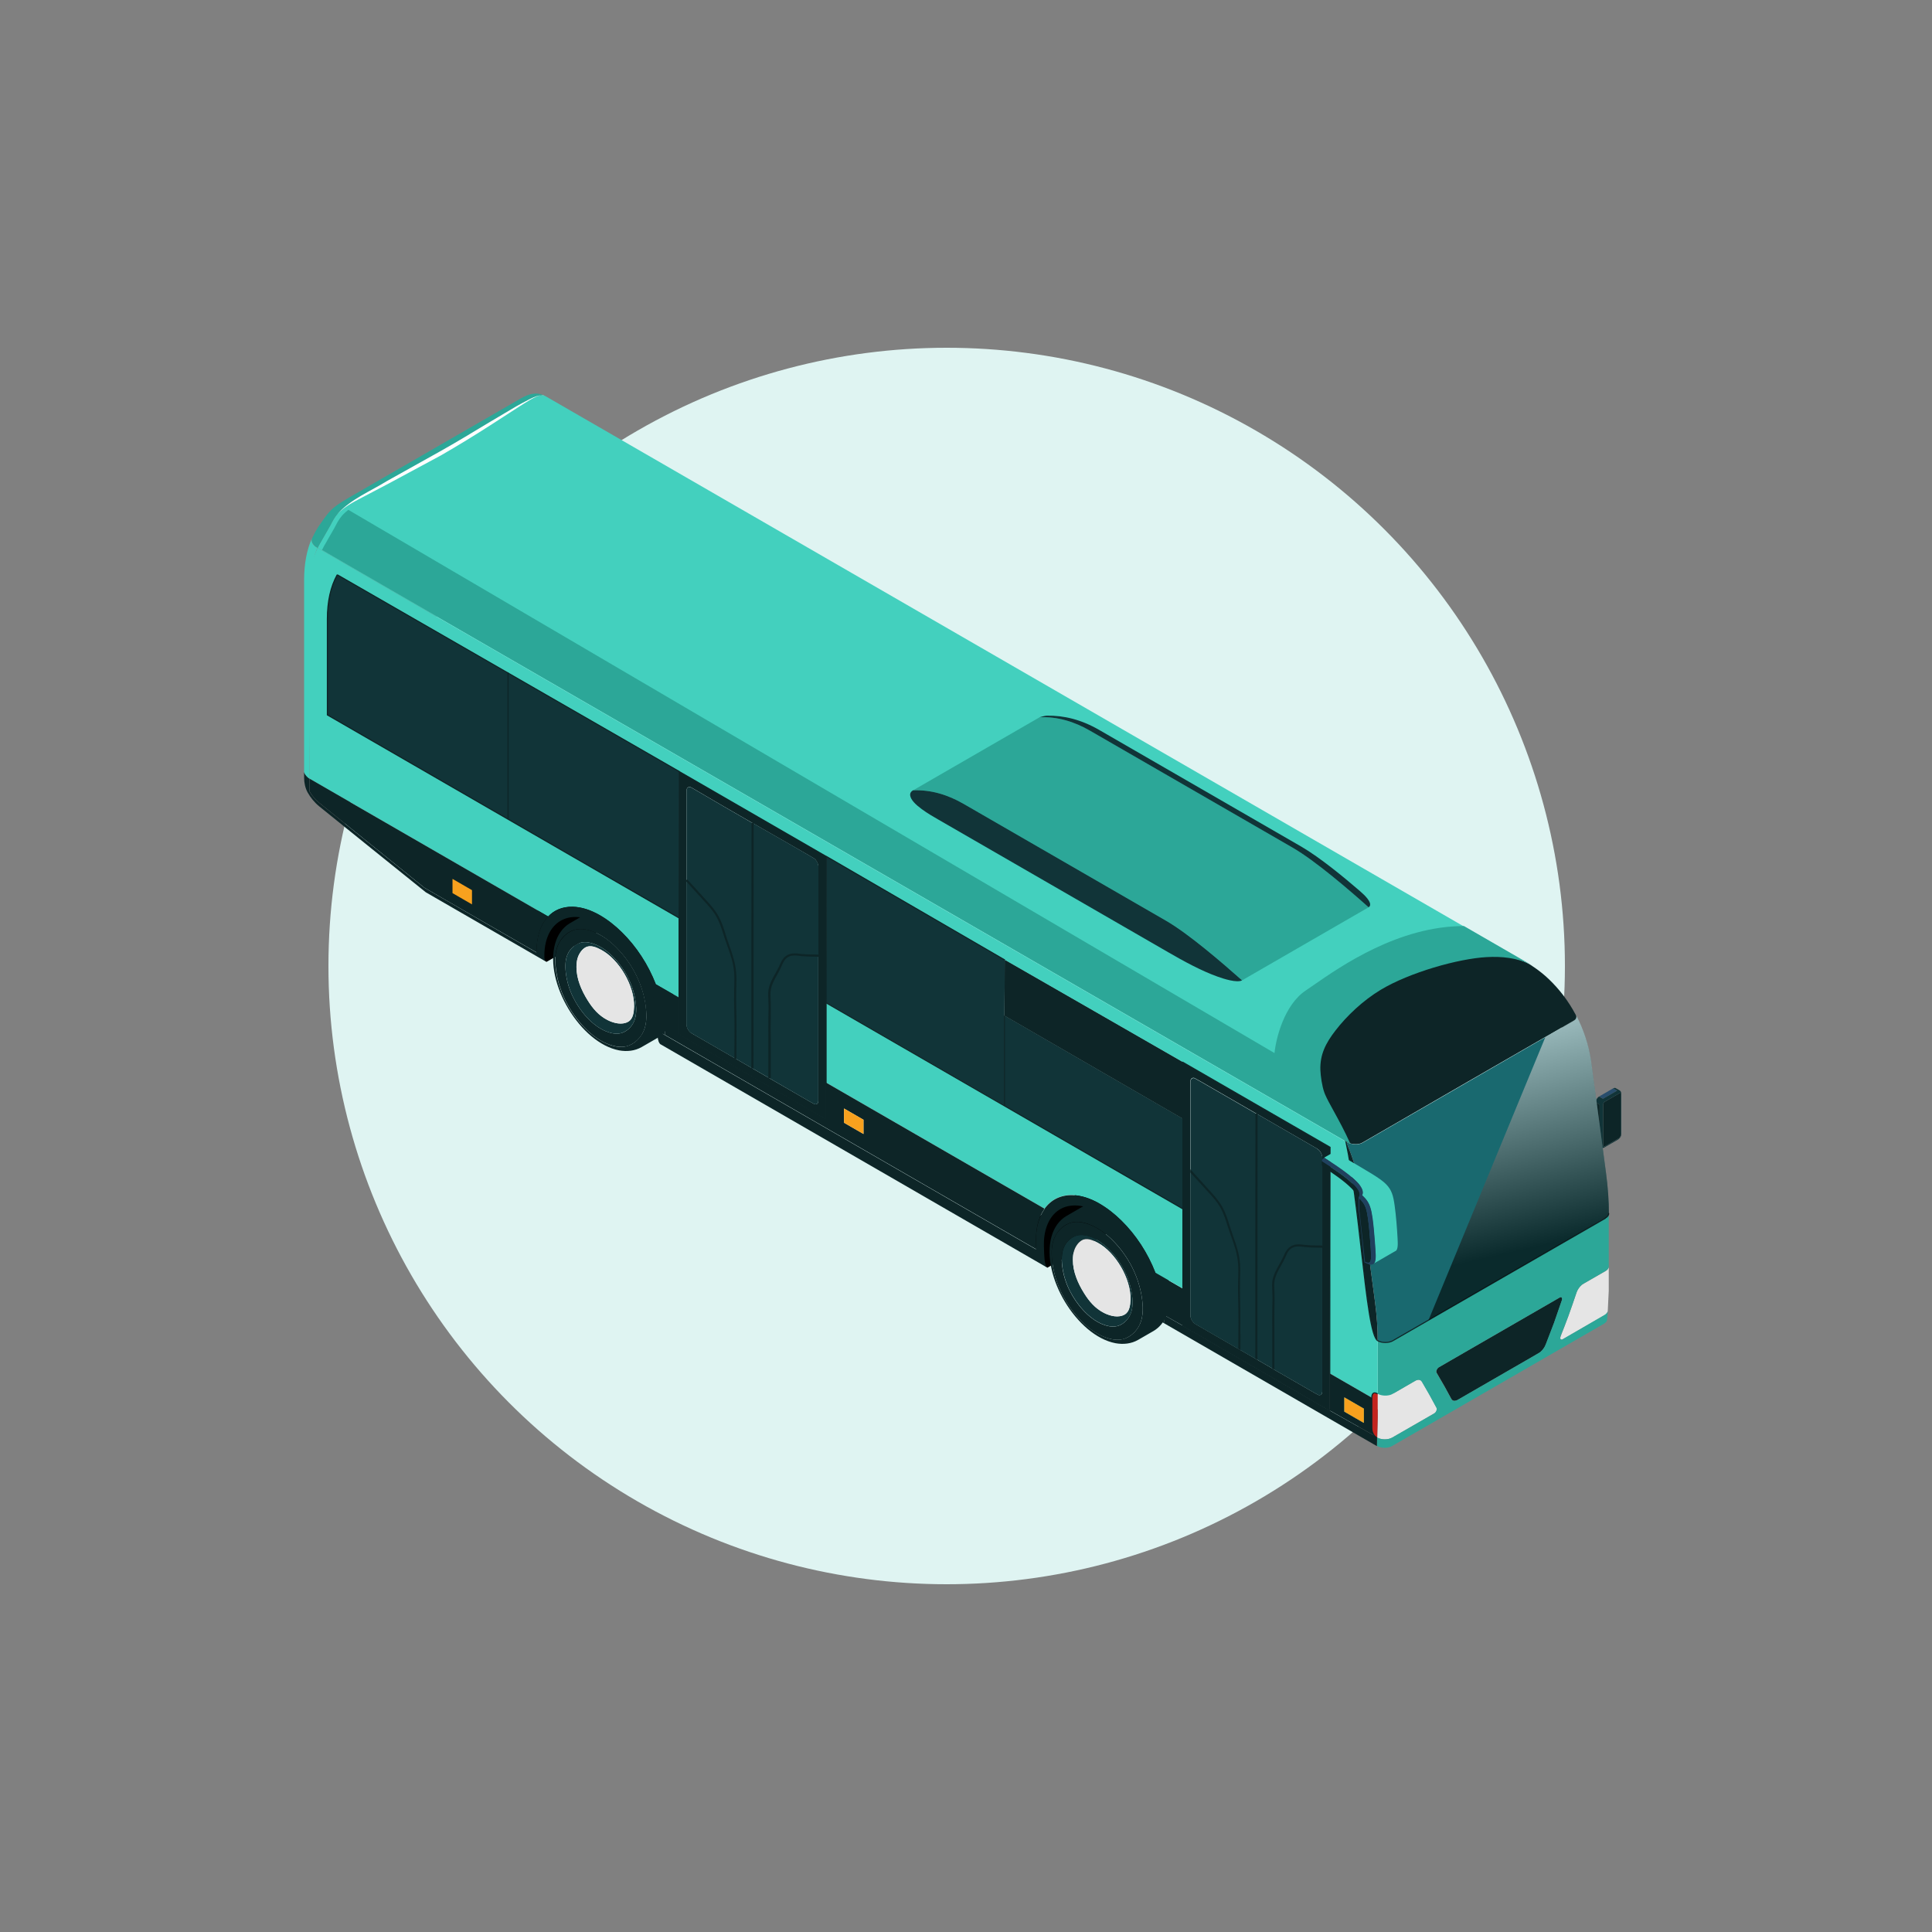 <svg width="214" height="214" viewBox="0 0 214 214" fill="none" xmlns="http://www.w3.org/2000/svg">
<rect x="0" y="0" width="214" height="214" fill="#808080" stroke="none"/>
<circle cx="104.86" cy="107" r="68.48" fill="#DFF4F2"/>
<path d="M128.866 132.998L116.016 140.419L114.976 139.666L114.203 135.326L116.016 134.138L128.866 126.707V132.998Z" fill="black"/>
<path d="M73.384 99.125L60.534 106.545L59.494 105.793L58.721 101.453L60.534 100.264L73.384 92.834V99.125Z" fill="black"/>
<path d="M129.619 143.49C129.619 145.066 129.103 146.661 127.746 147.443C127.181 147.77 126.627 148.087 126.062 148.414C125.299 148.85 124.427 148.939 123.555 148.781C119.285 147.968 115.263 141.301 116.472 136.971C116.739 136.01 117.284 135.178 118.136 134.683C118.701 134.356 119.256 134.039 119.82 133.712C121.227 132.899 122.931 133.305 124.328 134.157C127.3 135.971 129.619 140.072 129.619 143.5V143.49ZM126.121 146.948C126.627 146.076 126.637 145.016 126.518 144.015C126.22 141.499 125.002 139.161 123.278 137.417C122.574 136.714 121.792 136.099 120.861 135.703C120.167 135.406 119.374 135.227 118.671 135.416C117.958 135.594 117.324 136.139 116.947 136.793C116.442 137.665 116.432 138.715 116.551 139.725C116.848 142.242 118.067 144.58 119.791 146.324C120.494 147.027 121.277 147.641 122.208 148.038C122.901 148.335 123.684 148.513 124.397 148.325C125.111 148.147 125.745 147.602 126.121 146.948Z" fill="#0D2527"/>
<path d="M126.518 144.025C126.637 145.026 126.617 146.086 126.121 146.958C125.745 147.602 125.111 148.147 124.397 148.335C123.684 148.513 122.901 148.335 122.208 148.048C121.267 147.651 120.484 147.037 119.791 146.334C118.067 144.58 116.848 142.242 116.551 139.735C116.432 138.735 116.452 137.675 116.947 136.803C117.324 136.159 117.958 135.614 118.671 135.426C119.384 135.237 120.167 135.426 120.86 135.713C121.802 136.109 122.584 136.723 123.278 137.427C125.002 139.171 126.22 141.509 126.518 144.025ZM125.091 145.818C125.477 145.145 125.497 144.322 125.398 143.55C125.279 142.569 125.002 141.647 124.566 140.785C123.833 139.309 122.515 137.734 120.999 137.09C120.454 136.862 119.85 136.723 119.295 136.862C118.74 137.001 118.245 137.427 117.958 137.932C117.571 138.606 117.561 139.428 117.651 140.201C117.769 141.182 118.047 142.103 118.483 142.965C119.216 144.441 120.534 146.017 122.049 146.661C122.594 146.888 123.199 147.027 123.753 146.888C124.308 146.75 124.804 146.324 125.091 145.818Z" fill="#0D2527"/>
<path d="M125.408 143.54C125.497 144.322 125.487 145.135 125.101 145.809C124.814 146.314 124.318 146.73 123.763 146.879C123.209 147.017 122.604 146.879 122.059 146.651C120.543 146.007 119.236 144.431 118.493 142.955C118.067 142.093 117.779 141.172 117.66 140.191C117.571 139.418 117.581 138.596 117.967 137.922C118.255 137.417 118.75 137.001 119.305 136.852C119.86 136.714 120.464 136.852 121.009 137.08C122.525 137.724 123.833 139.299 124.576 140.776C125.002 141.638 125.289 142.559 125.408 143.54ZM125.22 143.946C125.289 141.667 123.575 138.715 121.574 137.645C121.019 137.348 120.365 137.07 119.82 137.387C119.642 137.486 119.493 137.625 119.364 137.793C119.037 138.229 118.839 138.725 118.839 139.557C118.839 140.855 119.384 142.133 120.088 143.252C120.642 144.144 121.306 144.927 122.277 145.422C123 145.789 123.902 145.987 124.566 145.61C124.843 145.452 125.002 145.194 125.091 144.897C125.18 144.6 125.21 144.263 125.22 143.946Z" fill="#113438"/>
<path d="M121.574 137.645C123.575 138.715 125.289 141.667 125.22 143.946C125.21 144.263 125.18 144.6 125.091 144.897C125.002 145.194 124.843 145.452 124.566 145.61C123.902 145.997 123 145.789 122.277 145.422C121.306 144.927 120.643 144.144 120.088 143.252C119.384 142.133 118.839 140.855 118.839 139.557C118.839 138.725 119.028 138.229 119.364 137.793C119.493 137.625 119.652 137.486 119.82 137.387C120.365 137.07 121.019 137.348 121.574 137.645Z" fill="#E5E5E5"/>
<path d="M74.632 111.053C74.632 112.629 74.117 114.224 72.76 115.006C72.195 115.333 71.64 115.65 71.076 115.977C70.313 116.413 69.441 116.502 68.569 116.344C64.299 115.532 60.277 108.864 61.485 104.534C61.753 103.573 62.298 102.741 63.15 102.246C63.715 101.919 64.269 101.602 64.834 101.275C66.241 100.462 67.945 100.869 69.342 101.721C72.314 103.524 74.632 107.635 74.632 111.063V111.053ZM71.135 114.511C71.64 113.639 71.65 112.579 71.531 111.578C71.234 109.062 70.016 106.724 68.292 104.98C67.588 104.277 66.806 103.662 65.874 103.266C65.181 102.969 64.398 102.791 63.685 102.979C62.971 103.157 62.337 103.702 61.961 104.356C61.456 105.228 61.446 106.278 61.555 107.289C61.852 109.805 63.071 112.143 64.794 113.887C65.498 114.59 66.281 115.205 67.212 115.601C67.905 115.898 68.688 116.076 69.401 115.888C70.115 115.71 70.749 115.165 71.125 114.511H71.135Z" fill="#0D2527"/>
<path d="M71.541 111.578C71.66 112.579 71.641 113.639 71.145 114.511C70.769 115.155 70.135 115.7 69.421 115.888C68.708 116.066 67.925 115.888 67.232 115.601C66.29 115.205 65.508 114.59 64.814 113.887C63.09 112.133 61.872 109.795 61.575 107.289C61.456 106.288 61.475 105.228 61.981 104.356C62.357 103.712 62.991 103.167 63.705 102.979C64.418 102.791 65.201 102.979 65.894 103.266C66.835 103.662 67.618 104.277 68.312 104.98C70.035 106.724 71.254 109.062 71.551 111.578H71.541ZM70.115 113.372C70.501 112.698 70.521 111.876 70.422 111.103C70.303 110.122 70.026 109.201 69.59 108.339C68.856 106.863 67.539 105.287 66.023 104.643C65.478 104.415 64.874 104.277 64.319 104.415C63.764 104.554 63.269 104.98 62.981 105.485C62.595 106.159 62.585 106.981 62.674 107.754C62.793 108.735 63.071 109.656 63.507 110.518C64.24 111.995 65.557 113.57 67.073 114.214C67.618 114.442 68.222 114.58 68.777 114.442C69.332 114.303 69.827 113.877 70.115 113.372Z" fill="#0D2527"/>
<path d="M70.422 111.103C70.511 111.886 70.501 112.698 70.115 113.372C69.827 113.877 69.332 114.293 68.777 114.442C68.222 114.58 67.618 114.442 67.073 114.214C65.557 113.57 64.249 111.995 63.506 110.518C63.08 109.656 62.793 108.735 62.674 107.754C62.585 106.981 62.595 106.159 62.981 105.485C63.269 104.98 63.764 104.564 64.319 104.415C64.874 104.277 65.478 104.415 66.023 104.643C67.539 105.287 68.847 106.863 69.59 108.339C70.016 109.201 70.303 110.122 70.422 111.103ZM70.234 111.509C70.303 109.23 68.589 106.278 66.588 105.208C66.033 104.911 65.379 104.633 64.834 104.95C64.656 105.049 64.507 105.188 64.378 105.357C64.051 105.793 63.853 106.288 63.853 107.12C63.853 108.418 64.398 109.696 65.102 110.816C65.656 111.707 66.32 112.49 67.291 112.985C68.014 113.352 68.916 113.55 69.58 113.174C69.857 113.015 70.016 112.757 70.105 112.46C70.194 112.163 70.224 111.826 70.234 111.509Z" fill="#113438"/>
<path d="M66.588 105.208C68.589 106.278 70.303 109.23 70.234 111.509C70.224 111.826 70.194 112.163 70.105 112.46C70.016 112.757 69.857 113.015 69.58 113.174C68.916 113.56 68.014 113.352 67.291 112.985C66.32 112.49 65.656 111.707 65.102 110.816C64.398 109.696 63.853 108.418 63.853 107.12C63.853 106.288 64.041 105.793 64.378 105.357C64.507 105.188 64.666 105.049 64.834 104.95C65.379 104.633 66.033 104.911 66.588 105.208Z" fill="#E5E5E5"/>
<path d="M179.512 125.746C179.512 125.934 179.324 126.073 179.324 126.073L177.759 126.975C177.65 127.034 177.57 126.975 177.57 126.866V122.358C177.57 122.239 177.65 122.09 177.759 122.031L179.324 121.129L179.512 121.02V125.746Z" fill="#0D2527"/>
<path d="M179.126 120.802L177.57 121.704L177.125 121.456L178.69 120.545L179.126 120.802Z" fill="#284D6C"/>
<path d="M179.265 126.202C178.74 126.499 178.224 126.806 177.699 127.103C177.57 127.173 177.422 127.193 177.293 127.113C177.144 127.034 177.006 126.945 176.857 126.866C176.857 126.866 176.748 126.826 176.748 126.618L177.184 126.866V122.358L176.748 122.11C176.748 121.872 176.917 121.575 177.125 121.456L177.561 121.704L179.126 120.802L178.69 120.555C178.799 120.495 178.888 120.485 178.958 120.525C179.106 120.614 179.245 120.693 179.393 120.773C179.502 120.842 179.582 120.961 179.582 121.129V125.637C179.582 125.845 179.453 126.083 179.255 126.202H179.265ZM177.57 126.866C177.57 126.975 177.65 127.044 177.759 126.975L179.324 126.073C179.324 126.073 179.522 125.934 179.512 125.746V121.02L179.324 121.129L177.759 122.031C177.65 122.09 177.57 122.239 177.57 122.358V126.866Z" fill="#113438"/>
<path d="M177.184 122.358V126.866L176.748 126.618V122.11L177.184 122.358Z" fill="#0D2527"/>
<path d="M178.086 145.204C178.076 145.373 177.957 145.531 177.739 145.66C172.805 148.523 173.072 148.365 173.043 148.375C172.954 148.404 172.864 148.384 172.835 148.295C172.775 148.077 172.954 147.899 173.707 145.818C174.033 144.947 174.321 144.055 174.628 143.173C174.737 142.846 174.955 142.529 175.212 142.321C175.341 142.222 175.054 142.39 177.848 140.785C178.086 140.647 178.195 140.478 178.195 140.3V142.965C178.155 143.827 178.125 144.53 178.086 145.204Z" fill="#E5E5E5"/>
<path d="M169.238 106.704C169.446 106.813 169.644 106.942 169.833 107.08L170.041 107.219C170.566 107.586 171.071 107.992 171.537 108.438C172.716 109.557 173.736 110.895 174.529 112.391C174.668 112.629 174.608 112.886 174.301 113.055C166.484 117.553 158.697 122.06 150.9 126.568C150.404 126.856 149.582 126.747 149.067 126.449C148.007 124.052 146.748 122.1 146.273 120.99C146.233 120.901 146.204 120.812 146.184 120.763C145.926 120.049 145.778 118.959 145.748 118.286C145.678 116.592 146.332 115.314 147.402 113.926C148.68 112.262 150.474 110.578 152.425 109.399C155.616 107.477 161.025 105.941 164.176 105.773C165.89 105.684 167.722 105.882 169.218 106.694L169.238 106.704Z" fill="#0D2527"/>
<path d="M178.195 134.415C178.195 134.524 178.145 134.623 178.086 134.702C178.026 134.782 177.937 134.851 177.848 134.9L159.143 145.7L158.231 146.225L154.288 148.503C153.822 148.771 153.079 148.771 152.604 148.503C152.604 147.146 152.505 145.719 152.307 144.233C152.158 143.134 150.9 133.702 150.642 131.72C150.404 129.858 149.79 128.064 149.087 126.469C149.602 126.766 150.424 126.875 150.92 126.588C157.666 122.695 164.404 118.791 171.16 114.897C171.467 114.719 171.765 114.551 172.072 114.372C172.825 113.936 173.568 113.51 174.321 113.074C174.598 112.916 174.668 112.688 174.578 112.47C175.381 114.006 175.956 115.7 176.223 117.493C176.798 121.654 177.343 125.835 177.897 130.006C178.096 131.522 178.205 133.008 178.205 134.435L178.195 134.415Z" fill="#19696F"/>
<path d="M172.983 143.728C173.043 143.797 173.033 143.946 173.003 144.045C171.844 147.374 172.498 145.64 171.23 148.91C171.101 149.246 170.873 149.554 170.625 149.752C170.497 149.861 171.24 149.415 161.491 155.042C161.451 155.062 161.352 155.112 161.322 155.122C161.263 155.141 161.144 155.161 161.094 155.161C161.035 155.161 160.946 155.131 160.906 155.102C160.857 155.072 160.797 155.013 160.767 154.953C159.806 153.19 160.361 154.17 159.133 152.05C159.044 151.902 159.162 151.624 159.311 151.495C159.371 151.446 158.4 152.011 172.765 143.718C172.845 143.669 172.934 143.659 173.003 143.718L172.983 143.728Z" fill="#0D2527"/>
<path d="M171.626 140.835C171.675 140.894 171.666 141.013 171.646 141.112C171.576 141.36 168.565 143.857 167.366 144.788C165.899 145.927 165.335 146.106 163.898 146.562C163.462 146.7 161.223 147.443 160.975 147.532C160.817 147.592 160.599 147.681 160.51 147.602C160.45 147.552 160.45 147.423 160.47 147.324C160.549 146.968 160.787 146.978 163.046 145.115C166.217 142.499 166.633 142.529 168.287 141.935C168.872 141.717 171.497 140.657 171.636 140.825L171.626 140.835Z" fill="#2CA798"/>
<path d="M160.609 147.691C160.55 147.691 160.5 147.681 160.47 147.641C160.391 147.572 160.391 147.423 160.411 147.305C160.46 147.067 160.579 146.978 161.154 146.532C161.53 146.244 162.105 145.799 163.007 145.065C165.85 142.717 166.494 142.499 167.782 142.044C167.931 141.994 168.089 141.935 168.267 141.875C168.386 141.836 168.585 141.756 168.822 141.667C170.903 140.865 171.577 140.657 171.686 140.785C171.765 140.885 171.735 141.053 171.715 141.122C171.636 141.41 168.426 144.045 167.415 144.838C165.939 145.987 165.355 146.175 163.928 146.621C163.512 146.75 161.253 147.503 161.015 147.592H160.995C160.877 147.651 160.738 147.701 160.629 147.701L160.609 147.691ZM171.557 140.875C171.24 140.875 169.585 141.509 168.862 141.786C168.614 141.875 168.426 141.955 168.307 141.994C168.129 142.054 167.97 142.113 167.822 142.163C166.553 142.608 165.91 142.826 163.086 145.155C162.184 145.898 161.61 146.334 161.233 146.631C160.678 147.057 160.579 147.136 160.53 147.334C160.51 147.433 160.52 147.523 160.55 147.552C160.609 147.602 160.817 147.523 160.936 147.483H160.956C161.204 147.384 163.433 146.641 163.879 146.502C165.335 146.046 165.88 145.868 167.326 144.739C168.644 143.708 171.497 141.33 171.586 141.093C171.606 141.003 171.606 140.914 171.586 140.875C171.586 140.875 171.567 140.875 171.557 140.875Z" fill="#4E312B"/>
<path d="M169.238 106.704C167.742 105.882 165.909 105.684 164.195 105.783C161.045 105.951 155.635 107.487 152.445 109.409C150.493 110.588 148.7 112.272 147.422 113.936C146.352 115.324 145.708 116.592 145.768 118.296C145.797 118.96 145.946 120.059 146.204 120.773C146.223 120.822 146.253 120.911 146.293 121C146.758 122.1 148.027 124.062 149.087 126.459C50.845 69.749 37.093 61.814 35.181 60.684C35.26 60.516 35.359 60.347 35.449 60.179C35.617 59.882 36.469 58.415 36.578 58.207C36.836 57.712 37.034 57.316 37.391 56.9C37.955 56.246 38.867 55.681 39.61 55.245C40.006 55.017 47.674 50.846 48.764 50.232C53.381 47.626 57.839 44.565 59.296 43.95C59.553 43.842 59.92 43.733 60.197 43.772C60.257 43.792 60.306 43.822 60.366 43.861H60.386C96.666 64.816 132.957 85.76 169.238 106.714V106.704Z" fill="#43D0BE"/>
<path d="M159.133 155.964C159.192 156.073 159.133 156.37 158.915 156.528C158.875 156.558 159.133 156.409 154.219 159.233C153.763 159.501 153.02 159.501 152.554 159.233C152.574 158.302 152.614 157.014 152.614 157.004C152.614 157.004 152.614 155.845 152.614 154.369C152.98 154.577 153.515 154.616 153.941 154.507C154.209 154.438 154.02 154.527 156.755 152.942C157.032 152.783 157.349 152.773 157.508 153.041C158.608 154.943 158.043 153.933 159.133 155.944V155.964Z" fill="#E5E5E5"/>
<path d="M152.604 148.503C153.069 148.771 153.822 148.771 154.288 148.503L177.848 134.901C177.937 134.851 178.026 134.782 178.086 134.702C178.145 134.623 178.195 134.524 178.195 134.415V140.29C178.195 140.468 178.076 140.647 177.848 140.776C175.064 142.381 175.341 142.212 175.213 142.311C174.955 142.529 174.737 142.846 174.628 143.163C174.321 144.045 174.034 144.937 173.707 145.809C172.944 147.879 172.765 148.058 172.835 148.285C172.864 148.375 172.954 148.404 173.043 148.365C173.082 148.355 172.805 148.503 177.739 145.65C177.957 145.521 178.066 145.363 178.086 145.194C178.066 145.511 178.046 145.828 178.016 146.155C178.016 146.155 178.016 146.155 178.016 146.165C178.006 146.334 177.888 146.492 177.67 146.621L154.209 160.164C153.763 160.432 153 160.442 152.525 160.164V160.145C152.525 160.055 152.534 159.689 152.544 159.233C153.01 159.491 153.753 159.491 154.209 159.233C159.123 156.4 158.875 156.558 158.905 156.528C159.123 156.36 159.182 156.073 159.123 155.964C158.033 153.952 158.588 154.963 157.498 153.061C157.34 152.783 157.023 152.793 156.745 152.962C154.001 154.547 154.199 154.458 153.931 154.527C153.505 154.636 152.97 154.596 152.604 154.388V148.513V148.503ZM173.003 144.045C173.033 143.946 173.053 143.797 172.983 143.728C172.924 143.659 172.835 143.669 172.746 143.728C158.38 152.021 159.351 151.456 159.291 151.505C159.143 151.634 159.024 151.912 159.113 152.06C160.341 154.18 159.787 153.199 160.748 154.963C160.777 155.022 160.837 155.082 160.886 155.112C160.936 155.141 161.015 155.171 161.075 155.171C161.124 155.171 161.243 155.151 161.302 155.131C161.342 155.122 161.441 155.072 161.471 155.052C171.23 149.425 170.477 149.861 170.606 149.762C170.853 149.563 171.081 149.256 171.21 148.919C172.468 145.64 171.824 147.384 172.983 144.055L173.003 144.045Z" fill="#2CA798"/>
<path d="M152.604 154.378C152.604 155.845 152.604 157.004 152.604 157.014C152.604 157.024 152.574 158.322 152.544 159.243C152.544 159.243 152.534 159.243 152.524 159.243H152.505C152.128 159.035 151.94 158.649 151.94 158.104V154.894C151.94 154.894 151.94 154.844 151.94 154.824C151.96 154.289 152.178 154.151 152.594 154.388L152.604 154.378Z" fill="#C2241E"/>
<path d="M152.604 148.503V154.378C152.188 154.141 151.97 154.279 151.95 154.814L147.313 152.139C147.313 144.194 147.333 127.45 147.343 127.084C141.914 123.953 136.485 120.812 131.055 117.681C124.467 113.877 117.888 110.132 111.3 106.337L91.525 94.865C86.095 91.734 80.666 88.593 75.237 85.463L37.351 63.666C36.539 65.142 36.261 66.886 36.261 68.561V79.191C49.24 86.681 62.219 94.181 75.197 101.671H75.217C75.217 104.95 75.217 108.121 75.217 110.508H75.197L72.651 109.042C71.809 106.863 70.501 104.851 68.876 103.256C67.43 101.839 65.448 100.492 63.437 100.443C62.278 100.413 61.367 100.829 60.713 101.522L34.27 86.245C34.27 81.46 34.27 66.014 34.27 64.895C34.27 63.369 34.547 61.972 35.181 60.684C37.093 61.814 50.835 69.74 149.077 126.459C150.702 134.098 151.326 147.83 152.594 148.493L152.604 148.503Z" fill="#43D0BE"/>
<path d="M152.534 159.243H152.515C152.406 159.184 152.307 159.104 152.227 159.015C150.86 158.252 147.303 156.251 147.303 156.251C141.874 153.11 136.445 149.98 131.025 146.849L128.965 145.68C128.975 146.007 128.985 146.304 128.994 146.601C133.274 149.068 149.651 158.52 152.485 160.164H152.515C152.515 160.085 152.525 159.709 152.534 159.253C152.534 159.253 152.525 159.253 152.515 159.253L152.534 159.243Z" fill="#0D2527"/>
<path d="M131.025 146.839L128.965 145.68C128.935 144.768 128.856 143.669 128.35 142.054C128.241 141.697 128.113 141.34 127.984 140.984L131.006 142.727H131.025C131.025 145.145 131.025 146.75 131.025 146.839Z" fill="#0D2527"/>
<path d="M152.307 144.233C152.505 145.719 152.604 147.146 152.604 148.493C151.346 147.83 150.721 134.098 149.087 126.459C149.79 128.054 150.404 129.848 150.642 131.71C150.9 133.692 152.158 143.124 152.307 144.223V144.233Z" fill="#0D2527"/>
<path d="M151.068 156.033V157.608L148.908 156.36V154.785L151.068 156.033Z" fill="#17A24A"/>
<path d="M131.045 123.923C131.045 120.327 131.045 117.741 131.045 117.681C136.475 120.812 141.904 123.953 147.333 127.084C147.333 127.45 147.313 144.194 147.303 152.139C147.303 154.557 147.303 156.152 147.303 156.241C141.874 153.11 136.445 149.97 131.016 146.839C131.016 146.789 131.016 145.175 131.016 142.727C131.016 140.35 131.016 137.179 131.016 133.9C131.016 130.432 131.016 126.846 131.016 123.923H131.045ZM141.042 151.654C146.372 154.735 145.996 154.517 146.105 154.527C146.342 154.557 146.461 154.378 146.461 154.131C146.461 153.982 146.461 145.353 146.461 138.091C146.461 132.909 146.461 128.421 146.461 128.223C146.461 127.866 146.223 127.43 145.906 127.242C143.132 125.637 140.923 124.369 139.169 123.348C131.887 119.138 132.353 119.405 132.224 119.386C132.036 119.366 131.858 119.495 131.858 119.782C131.858 119.841 131.858 124.389 131.858 129.66C131.858 136.902 131.858 145.511 131.858 145.69C131.858 146.056 132.125 146.492 132.422 146.661C134.285 147.731 135.89 148.662 137.277 149.464C137.961 149.861 138.585 150.217 139.16 150.554C139.853 150.951 140.477 151.317 141.042 151.644V151.654Z" fill="#0D2527"/>
<path d="M145.916 127.262C146.223 127.44 146.471 127.876 146.471 128.243C146.471 128.441 146.471 132.929 146.471 138.111C145.867 138.081 145.282 138.101 144.658 138.031C144.222 137.982 143.776 137.902 143.37 138.011C143.142 138.081 142.914 138.21 142.756 138.378C142.508 138.646 142.369 139.002 142.221 139.339C141.844 140.161 141.24 140.954 141.081 141.806C140.992 142.282 141.052 142.777 141.072 143.262C141.101 143.877 141.072 144.481 141.052 145.085C141.032 146.056 141.052 147.037 141.052 148.008C141.052 149.227 141.052 150.435 141.052 151.654C140.487 151.327 139.863 150.97 139.169 150.564C139.169 150.247 139.179 123.666 139.189 123.358C140.943 124.369 143.152 125.647 145.926 127.252L145.916 127.262Z" fill="#113438"/>
<path d="M146.461 138.101C146.461 145.363 146.461 153.992 146.461 154.141C146.461 154.378 146.342 154.567 146.105 154.537C145.996 154.527 146.362 154.735 141.042 151.664C141.042 150.445 141.062 149.236 141.042 148.018C141.042 147.047 141.012 146.066 141.042 145.095C141.052 144.491 141.082 143.886 141.062 143.272C141.042 142.787 140.992 142.291 141.072 141.816C141.22 140.964 141.825 140.171 142.211 139.349C142.36 139.012 142.498 138.655 142.746 138.388C142.914 138.21 143.132 138.081 143.36 138.021C143.766 137.902 144.212 137.992 144.648 138.041C145.262 138.101 145.847 138.081 146.461 138.12V138.101Z" fill="#113438"/>
<path d="M139.179 123.368C139.179 123.675 139.159 150.267 139.159 150.574C138.585 150.237 137.951 149.881 137.277 149.484C137.277 147.998 137.317 146.512 137.297 145.026C137.287 143.986 137.237 142.945 137.267 141.905C137.297 140.578 137.376 139.805 136.98 138.368C136.782 137.655 136.514 136.961 136.276 136.258C135.989 135.406 135.761 134.524 135.335 133.761C134.909 132.988 134.275 132.325 133.671 131.671C133.066 131.017 132.472 130.353 131.877 129.699C131.877 124.428 131.877 119.881 131.877 119.821C131.877 119.524 132.056 119.395 132.244 119.425C132.373 119.445 131.907 119.178 139.189 123.388L139.179 123.368Z" fill="#113438"/>
<path d="M137.287 145.026C137.307 146.512 137.267 147.998 137.267 149.484C135.88 148.682 134.275 147.76 132.413 146.68C132.115 146.512 131.848 146.076 131.848 145.709C131.848 145.531 131.848 136.922 131.848 129.679C132.442 130.333 133.037 130.997 133.641 131.651C134.245 132.315 134.879 132.969 135.305 133.741C135.731 134.514 135.959 135.396 136.247 136.238C136.484 136.951 136.752 137.635 136.95 138.348C137.346 139.785 137.277 140.558 137.237 141.885C137.208 142.925 137.257 143.966 137.267 145.006L137.287 145.026Z" fill="#113438"/>
<path d="M131.045 123.923C131.045 126.846 131.045 130.432 131.045 133.9H131.025L111.27 122.496V112.49C117.858 116.294 124.467 120.129 131.055 123.923H131.045Z" fill="#113438"/>
<path d="M131.006 133.89H131.025C131.025 137.169 131.025 140.34 131.025 142.717H131.006L127.984 140.974C127.142 138.794 125.834 136.783 124.209 135.188C122.763 133.771 120.781 132.424 118.77 132.374C117.492 132.344 116.422 132.859 115.699 133.88L91.495 119.911C91.495 117.533 91.495 114.362 91.495 111.083L111.25 122.486L131.006 133.89Z" fill="#43D0BE"/>
<path d="M115.699 133.89C116.422 132.879 117.492 132.354 118.77 132.384C120.781 132.434 122.773 133.771 124.209 135.198C125.834 136.793 127.142 138.804 127.984 140.984C128.123 141.33 128.241 141.687 128.35 142.054C129.024 144.243 128.935 145.482 128.994 146.601C128.588 146.363 128.291 146.195 128.123 146.096C128.123 146.007 128.093 145.283 128.093 145.155C128.033 141.984 126.399 138.566 124.189 136.258C123.327 135.356 122.376 134.623 121.405 134.138C120.088 133.484 118.522 133.216 117.284 134.029C116.045 134.851 115.59 136.486 115.629 137.962C115.629 138.101 115.659 138.814 115.659 138.903C115.679 139.26 115.709 139.815 115.827 140.132C115.877 140.26 115.946 140.359 116.036 140.429C101.749 132.186 87.472 123.943 73.196 115.69L73.156 115.67C73.067 115.601 73.008 115.502 72.958 115.383C72.839 115.056 72.8 114.511 72.79 114.154C72.899 114.224 73.206 114.392 73.662 114.66C79.566 118.068 111.894 136.733 114.787 138.408C114.718 137.13 114.718 135.97 115.233 134.762C115.362 134.445 115.52 134.157 115.709 133.91L115.699 133.89Z" fill="#0D2527"/>
<path d="M116.046 140.419C116.046 140.419 116.065 140.419 116.074 140.429C116.074 140.429 116.055 140.429 116.046 140.419Z" fill="#D9A303"/>
<path d="M91.495 119.911L115.699 133.88C115.52 134.138 115.362 134.425 115.223 134.732C114.718 135.941 114.718 137.1 114.777 138.378C111.884 136.714 79.556 118.048 73.652 114.63C73.602 113.58 73.691 112.302 73.008 110.082C72.899 109.726 72.77 109.369 72.641 109.012L75.187 110.479H75.207C75.207 112.926 75.207 114.541 75.207 114.59C80.636 117.721 86.066 120.862 91.495 123.992C91.495 123.903 91.495 122.308 91.495 119.891V119.911ZM95.646 125.607V124.032L93.486 122.784V124.359L95.646 125.607Z" fill="#0D2527"/>
<path d="M91.525 94.855L111.3 106.337C111.29 106.863 111.26 111.747 111.26 112.48V122.467L91.505 111.073C91.505 103.395 91.525 95.102 91.525 94.845V94.855Z" fill="#113438"/>
<path d="M95.646 124.032V125.607L93.486 124.359V122.784L95.646 124.032Z" fill="#F8A11E"/>
<path d="M91.505 111.083C91.505 114.362 91.505 117.533 91.505 119.911C91.505 122.318 91.505 123.923 91.505 124.012C86.076 120.881 80.646 117.741 75.217 114.61C75.217 114.561 75.217 112.946 75.217 110.499C75.217 108.121 75.217 104.95 75.217 101.661C75.217 93.943 75.237 85.611 75.237 85.453C80.666 88.583 86.095 91.724 91.525 94.855C91.525 95.112 91.505 103.405 91.505 111.083ZM85.224 119.435C90.524 122.496 90.177 122.298 90.286 122.318C90.484 122.338 90.643 122.219 90.643 121.922C90.643 121.773 90.643 113.144 90.643 105.882C90.643 100.7 90.643 96.212 90.643 96.014C90.643 95.697 90.455 95.32 90.207 95.112C90.068 94.993 87.066 93.299 83.351 91.159C81.211 89.931 78.823 88.554 76.614 87.246C76.317 87.067 76.049 87.206 76.049 87.573C76.049 87.632 76.049 92.18 76.049 97.451C76.049 104.693 76.049 113.302 76.049 113.481C76.049 113.827 76.287 114.263 76.614 114.452C78.477 115.522 80.082 116.453 81.469 117.255C82.152 117.652 82.776 118.008 83.351 118.345C84.044 118.741 84.669 119.108 85.233 119.435H85.224Z" fill="#0D2527"/>
<path d="M90.217 95.112C90.474 95.32 90.663 95.697 90.653 96.014C90.653 96.212 90.653 100.7 90.653 105.882C90.048 105.852 87.968 105.674 87.552 105.792C87.324 105.862 87.106 105.991 86.937 106.159C86.69 106.417 85.422 108.735 85.263 109.587C85.174 110.063 85.233 110.558 85.253 111.043C85.283 111.658 85.233 118.216 85.233 119.435C84.669 119.108 84.044 118.751 83.351 118.345C83.351 118.038 83.361 92.051 83.371 91.159C87.086 93.289 90.078 94.993 90.227 95.112H90.217Z" fill="#113438"/>
<path d="M90.643 105.882C90.643 113.144 90.643 121.773 90.643 121.922C90.643 122.219 90.484 122.338 90.286 122.318C90.177 122.308 90.524 122.506 85.224 119.435C85.224 118.216 85.243 117.008 85.224 115.789C85.224 114.808 85.194 113.837 85.224 112.866C85.233 112.262 85.263 111.658 85.243 111.043C85.224 110.558 85.174 110.063 85.253 109.587C85.402 108.735 86.016 107.942 86.392 107.12C86.541 106.783 86.68 106.427 86.927 106.159C87.096 105.981 87.314 105.852 87.542 105.793C87.948 105.674 88.394 105.763 88.83 105.812C89.444 105.872 90.028 105.852 90.633 105.892L90.643 105.882Z" fill="#113438"/>
<path d="M83.361 91.159C83.361 92.051 83.341 118.038 83.341 118.345C82.766 118.008 82.132 117.652 81.459 117.255C81.459 115.769 81.419 110.716 81.449 109.676C81.479 108.339 81.558 107.566 81.162 106.139C80.963 105.426 79.943 102.295 79.507 101.522C79.081 100.75 76.644 98.114 76.049 97.46C76.049 92.19 76.049 87.642 76.049 87.583C76.049 87.216 76.317 87.077 76.614 87.256C78.823 88.564 81.211 89.931 83.351 91.169L83.361 91.159Z" fill="#113438"/>
<path d="M81.469 112.797C81.488 114.283 81.449 115.769 81.449 117.255C80.062 116.453 78.457 115.531 76.594 114.452C76.267 114.263 76.029 113.827 76.029 113.481C76.029 113.302 76.029 104.693 76.029 97.451C76.624 98.104 77.218 98.768 77.823 99.422C78.437 100.086 79.061 100.74 79.487 101.513C79.913 102.285 80.141 103.167 80.428 104.009C80.666 104.723 80.934 105.406 81.132 106.119C81.528 107.556 81.459 108.329 81.419 109.656C81.389 110.697 81.439 111.737 81.449 112.777L81.469 112.797Z" fill="#113438"/>
<path d="M75.237 85.453C75.237 85.621 75.227 93.953 75.217 101.661H75.197C62.218 94.171 49.24 86.671 36.261 79.181V68.551C36.261 66.866 36.548 65.123 37.351 63.656L75.237 85.453Z" fill="#113438"/>
<path d="M73.662 114.65C73.206 114.382 72.909 114.214 72.79 114.144C72.79 114.055 72.76 113.332 72.76 113.203C72.691 109.379 70.273 105.079 67.291 102.929C66.895 102.642 66.489 102.394 66.073 102.186C62.754 100.532 60.237 102.345 60.297 106.01C60.297 106.278 60.386 106.456 60.534 106.545C60.247 106.377 59.96 106.209 59.672 106.05C55.501 103.643 51.34 101.235 47.169 98.838L47.13 98.808C43.196 95.657 39.293 92.487 35.369 89.326C34.844 88.9 34.398 88.356 34.072 87.771C33.804 87.276 33.685 86.701 33.685 86.156V85.522C33.814 85.928 34.23 86.225 34.27 86.245V87.642C34.527 88.098 34.884 88.534 35.29 88.871C36.836 90.119 46.922 98.263 46.991 98.322C47.12 98.392 57.344 104.297 59.425 105.505C59.395 103.92 59.821 102.454 60.713 101.513C61.367 100.819 62.278 100.413 63.437 100.433C65.448 100.482 67.43 101.82 68.876 103.246C70.501 104.841 71.809 106.853 72.651 109.032C72.79 109.379 72.909 109.736 73.018 110.102C73.701 112.312 73.602 113.6 73.662 114.65Z" fill="#0D2527"/>
<path d="M34.567 65.014C34.567 66.133 34.27 81.47 34.27 86.245C34.24 86.225 33.814 85.938 33.685 85.522C33.685 82.153 33.685 66.589 33.685 64.092C33.705 62.507 33.943 60.981 34.567 59.584C34.458 59.872 34.537 60.189 34.864 60.476C34.894 60.506 34.765 60.436 35.171 60.684C34.537 61.972 34.557 63.478 34.547 65.014H34.567Z" fill="#43D0BE"/>
<path d="M34.27 86.245L60.723 101.512C59.831 102.454 59.405 103.91 59.435 105.495C57.354 104.306 47.13 98.402 47.001 98.322C46.931 98.263 36.846 90.119 35.3 88.871C34.894 88.544 34.547 88.108 34.28 87.642V86.245H34.27Z" fill="#0D2527"/>
<path d="M59.246 43.594C59.573 43.584 59.89 43.633 60.197 43.772C59.92 43.733 59.553 43.842 59.296 43.95C57.839 44.565 53.381 47.626 48.774 50.232C47.684 50.846 40.016 55.017 39.62 55.245C38.867 55.691 37.965 56.245 37.4 56.899C37.044 57.316 36.846 57.712 36.588 58.207C36.479 58.415 35.627 59.882 35.459 60.179C35.359 60.347 35.27 60.516 35.191 60.684C34.785 60.446 34.914 60.506 34.884 60.476C34.557 60.189 34.478 59.862 34.587 59.584C34.765 59.198 34.963 58.822 35.201 58.455V58.435C35.667 57.771 36.281 56.81 36.895 56.295C37.222 56.038 37.41 55.839 38.758 55.057C44.94 51.49 51.142 47.913 57.334 44.337C57.76 44.079 58.226 43.822 58.682 43.693C58.85 43.643 59.008 43.614 59.207 43.604H59.236L59.246 43.594Z" fill="#2CA798"/>
<path d="M111.3 106.337C117.888 110.132 124.467 113.877 131.055 117.681C131.055 117.741 131.055 120.317 131.055 123.923C124.467 120.119 117.858 116.284 111.27 112.49C111.27 111.757 111.3 106.872 111.31 106.347L111.3 106.337Z" fill="#0D2527"/>
<path d="M111.3 106.337C111.29 106.872 111.26 111.757 111.26 112.49C117.849 116.294 124.457 120.129 131.045 123.923C131.045 120.327 131.045 117.741 131.045 117.681C124.457 113.877 117.878 110.132 111.29 106.337H111.3Z" fill="#0D2527"/>
<path d="M177.813 134.876L154.249 148.453L154.308 148.556L177.872 134.979L177.813 134.876Z" fill="#0D2527"/>
<path d="M177.818 134.99L177.759 134.891L177.808 134.861C177.907 134.801 177.977 134.742 178.026 134.683C178.086 134.603 178.115 134.514 178.125 134.435V134.375H178.244V134.435C178.244 134.544 178.195 134.653 178.115 134.752C178.056 134.831 177.967 134.9 177.858 134.96L177.808 134.99H177.818Z" fill="#0D2527"/>
<path d="M153.446 148.761C153.129 148.761 152.812 148.692 152.574 148.553L152.634 148.454C153.079 148.711 153.813 148.711 154.258 148.454L154.318 148.553C154.08 148.692 153.763 148.761 153.446 148.761Z" fill="#0D2527"/>
<path d="M91.564 124.121L91.475 124.072C86.046 120.941 80.617 117.8 75.187 114.67L75.158 114.65V114.62C75.158 114.62 75.158 112.956 75.158 110.508C75.158 108.418 75.158 105.713 75.158 102.86V101.671C75.158 95.697 75.177 85.641 75.177 85.463V85.364L75.267 85.413L91.584 94.835V94.875C91.584 95.122 91.564 103.425 91.564 111.103C91.564 113.51 91.564 115.849 91.564 117.87V119.93C91.564 122.298 91.564 123.943 91.564 124.032V124.141V124.121ZM75.276 114.58C80.666 117.691 86.056 120.802 91.445 123.913C91.445 123.507 91.445 121.991 91.445 119.921V117.86C91.445 115.839 91.445 113.501 91.445 111.093C91.445 103.613 91.465 95.548 91.465 94.904L75.296 85.572C75.296 86.671 75.286 96.014 75.276 101.681V102.87C75.276 105.723 75.276 108.418 75.276 110.518C75.276 112.797 75.276 114.343 75.276 114.59V114.58Z" fill="#0D2527"/>
<path d="M83.222 118.345C83.222 118.246 83.232 92.16 83.242 91.159V91.139H83.48V91.159C83.48 92.16 83.46 118.246 83.46 118.345H83.222Z" fill="#0D2527"/>
<path d="M139.041 150.495C139.041 149.999 139.05 123.626 139.06 123.358H139.298C139.298 123.626 139.278 150.128 139.278 150.624L139.041 150.485V150.495Z" fill="#0D2527"/>
<path d="M75.168 101.721C62.189 94.231 49.21 86.731 36.231 79.241L36.202 79.221V68.561C36.202 66.619 36.568 64.964 37.301 63.636L37.41 63.696C36.687 65.004 36.331 66.648 36.331 68.561V79.151C49.299 86.641 62.268 94.122 75.237 101.612L75.177 101.711L75.168 101.721Z" fill="#0D2527"/>
<path d="M37.384 63.612L37.325 63.715L75.206 85.506L75.265 85.403L37.384 63.612Z" fill="#0D2527"/>
<path d="M111.27 106.387L91.495 94.914L91.554 94.805L111.339 106.288V106.298L111.3 106.347L111.27 106.387Z" fill="#0D2527"/>
<path d="M152.485 159.302C152.089 159.075 151.891 158.668 151.891 158.104V154.894C151.891 154.894 151.891 154.844 151.891 154.824C151.891 154.517 151.97 154.339 152.108 154.26C152.237 154.19 152.406 154.22 152.624 154.339L152.564 154.438C152.386 154.339 152.257 154.309 152.168 154.359C152.069 154.408 152.019 154.577 152.009 154.824C152.009 154.844 152.009 154.864 152.009 154.894V158.104C152.009 158.629 152.188 158.995 152.544 159.203L152.485 159.302Z" fill="#0D2527"/>
<path d="M147.373 156.34L130.966 146.869V146.839C130.966 146.839 130.966 145.789 130.966 144.114V142.727C130.966 141.321 130.966 139.626 130.966 137.803V133.89C130.966 131.403 130.966 128.847 130.966 126.519V123.913C130.966 121.615 130.966 117.751 130.976 117.672V117.572L131.065 117.622C136.494 120.753 141.924 123.893 147.353 127.024L147.383 127.044V127.084C147.373 127.45 147.353 144.531 147.353 152.139C147.353 154.646 147.353 156.162 147.353 156.241V156.35L147.373 156.34ZM131.085 146.799L147.254 156.132C147.254 155.716 147.254 154.17 147.254 152.139C147.254 144.669 147.274 128.064 147.284 127.123C141.894 124.012 136.504 120.901 131.115 117.79C131.115 118.276 131.115 120.456 131.115 123.923V126.529C131.115 128.857 131.115 131.403 131.115 133.9V137.813C131.115 139.636 131.115 141.321 131.115 142.737V144.124C131.115 145.601 131.115 146.611 131.115 146.809L131.085 146.799Z" fill="#0D2527"/>
<path d="M130.976 133.949L91.455 111.123L91.515 111.024L91.535 111.034L131.045 133.84L130.976 133.949Z" fill="#0D2527"/>
<path d="M137.406 147.75C137.406 148.325 137.396 148.91 137.396 149.484V149.544L137.158 149.415V149.276C137.158 148.692 137.158 148.305 137.168 147.74C137.168 146.849 137.188 145.927 137.168 145.026C137.168 144.719 137.158 144.402 137.148 144.095C137.128 143.371 137.119 142.638 137.138 141.905C137.138 141.766 137.138 141.638 137.148 141.509C137.178 140.399 137.198 139.666 136.851 138.398C136.722 137.932 136.554 137.467 136.395 137.021C136.306 136.783 136.227 136.535 136.138 136.288C136.078 136.109 136.019 135.921 135.959 135.743C135.751 135.089 135.533 134.405 135.206 133.811C134.81 133.097 134.226 132.463 133.651 131.849L133.552 131.74C133.136 131.294 132.73 130.838 132.323 130.393C132.165 130.214 132.006 130.036 131.848 129.868V129.511L131.937 129.61C132.125 129.818 132.313 130.026 132.502 130.234C132.898 130.67 133.314 131.126 133.72 131.582L133.819 131.69C134.394 132.315 134.988 132.959 135.405 133.702C135.751 134.316 135.969 135.009 136.177 135.683C136.237 135.862 136.296 136.05 136.356 136.228C136.435 136.476 136.524 136.714 136.603 136.951C136.762 137.407 136.93 137.873 137.059 138.348C137.416 139.656 137.396 140.439 137.366 141.529C137.366 141.657 137.366 141.786 137.356 141.925C137.336 142.648 137.356 143.391 137.366 144.104C137.366 144.422 137.376 144.729 137.386 145.046C137.396 145.957 137.386 146.879 137.386 147.77L137.406 147.75Z" fill="#0D2527"/>
<path d="M140.923 151.585C140.923 151.099 140.923 150.693 140.923 150.217C140.923 149.494 140.923 148.751 140.923 148.008C140.923 147.77 140.923 147.532 140.923 147.295C140.923 146.571 140.903 145.819 140.923 145.085C140.923 144.947 140.923 144.798 140.933 144.659C140.943 144.204 140.963 143.738 140.933 143.272C140.933 143.173 140.933 143.084 140.923 142.985C140.903 142.589 140.883 142.182 140.953 141.786C141.062 141.202 141.369 140.637 141.676 140.092C141.825 139.825 141.973 139.557 142.102 139.29C142.132 139.23 142.152 139.181 142.181 139.121C142.31 138.834 142.439 138.537 142.667 138.299C142.845 138.111 143.083 137.972 143.34 137.893C143.707 137.794 144.093 137.833 144.46 137.883C144.529 137.883 144.599 137.902 144.678 137.902C145.054 137.942 145.421 137.952 145.778 137.952C146.005 137.952 146.243 137.952 146.471 137.972V138.21C146.223 138.2 145.996 138.19 145.768 138.19C145.401 138.19 145.025 138.18 144.648 138.14C144.579 138.14 144.5 138.12 144.43 138.111C144.083 138.071 143.717 138.021 143.4 138.111C143.192 138.17 142.984 138.289 142.835 138.447C142.637 138.646 142.518 138.933 142.399 139.2C142.369 139.26 142.35 139.319 142.32 139.379C142.191 139.656 142.043 139.934 141.884 140.201C141.587 140.726 141.29 141.271 141.19 141.816C141.121 142.182 141.141 142.579 141.161 142.965C141.161 143.064 141.171 143.153 141.171 143.252C141.19 143.728 141.171 144.204 141.171 144.659C141.171 144.798 141.171 144.937 141.161 145.085C141.141 145.819 141.161 146.562 141.161 147.295C141.161 147.532 141.161 147.77 141.161 148.008C141.161 148.751 141.161 149.494 141.161 150.217C141.161 150.693 141.161 151.238 141.161 151.723L140.923 151.585Z" fill="#0D2527"/>
<path d="M81.34 117.265C81.34 116.681 81.34 116.096 81.35 115.522C81.35 114.63 81.37 113.709 81.35 112.807C81.35 112.49 81.34 112.183 81.33 111.876C81.31 111.162 81.3 110.419 81.32 109.686C81.32 109.547 81.32 109.409 81.33 109.29C81.36 108.18 81.379 107.447 81.033 106.189C80.904 105.723 80.736 105.258 80.577 104.812C80.488 104.574 80.409 104.326 80.319 104.079C80.26 103.9 80.201 103.712 80.141 103.534C79.933 102.88 79.715 102.196 79.388 101.602C78.992 100.878 78.397 100.244 77.833 99.63L77.743 99.531C77.347 99.095 76.951 98.669 76.564 98.233C76.356 98.005 76.158 97.777 75.95 97.559L76.049 97.46L76.119 97.401C76.327 97.629 76.535 97.857 76.743 98.085C77.129 98.511 77.525 98.947 77.922 99.382L78.011 99.481C78.586 100.106 79.19 100.75 79.596 101.503C79.943 102.117 80.161 102.81 80.369 103.484C80.428 103.662 80.488 103.851 80.547 104.029C80.626 104.277 80.716 104.514 80.795 104.752C80.953 105.208 81.122 105.674 81.251 106.149C81.607 107.447 81.588 108.24 81.558 109.329C81.558 109.458 81.558 109.587 81.548 109.726C81.528 110.449 81.548 111.192 81.558 111.905C81.558 112.222 81.568 112.53 81.578 112.847C81.588 113.758 81.578 114.679 81.578 115.571C81.578 116.136 81.568 116.73 81.568 117.305H81.33L81.34 117.265Z" fill="#0D2527"/>
<path d="M85.105 119.435C85.105 118.95 85.105 118.474 85.105 117.998C85.105 117.275 85.105 116.532 85.105 115.789C85.105 115.551 85.105 115.304 85.105 115.056C85.105 114.323 85.095 113.57 85.105 112.837C85.105 112.708 85.105 112.569 85.115 112.44C85.124 111.965 85.144 111.519 85.115 111.043C85.115 110.944 85.115 110.855 85.105 110.756C85.085 110.36 85.065 109.954 85.134 109.557C85.243 108.963 85.55 108.408 85.858 107.863C86.006 107.596 86.155 107.328 86.284 107.061C86.313 107.001 86.333 106.952 86.363 106.892C86.492 106.605 86.621 106.308 86.848 106.07C87.027 105.882 87.264 105.733 87.522 105.664C87.889 105.565 88.265 105.604 88.632 105.654C88.701 105.654 88.78 105.674 88.85 105.674C89.216 105.713 89.593 105.723 89.939 105.723C90.167 105.723 90.405 105.723 90.653 105.743V105.981C90.405 105.971 90.167 105.961 89.939 105.961C89.583 105.961 89.206 105.941 88.83 105.911C88.76 105.911 88.681 105.892 88.612 105.882C88.265 105.842 87.908 105.802 87.591 105.882C87.383 105.941 87.175 106.06 87.027 106.219C86.829 106.417 86.71 106.704 86.591 106.971C86.561 107.031 86.541 107.09 86.511 107.15C86.383 107.427 86.234 107.705 86.085 107.972C85.788 108.497 85.491 109.042 85.392 109.587C85.323 109.954 85.342 110.35 85.362 110.736C85.362 110.835 85.372 110.925 85.372 111.024C85.392 111.509 85.372 111.985 85.372 112.44C85.372 112.569 85.372 112.708 85.372 112.837C85.352 113.56 85.372 114.313 85.372 115.046C85.372 115.294 85.372 115.531 85.372 115.779C85.372 116.512 85.372 117.265 85.372 117.989C85.372 118.464 85.372 118.95 85.372 119.425H85.134L85.105 119.435Z" fill="#0D2527"/>
<path d="M152.584 148.553H152.574C151.841 148.167 151.355 143.936 150.741 138.576C150.276 134.494 149.75 129.877 149.027 126.489L148.869 125.994L149.087 126.469H149.146C149.869 129.868 150.404 134.494 150.87 138.576C151.435 143.47 151.96 148.097 152.633 148.464L152.643 148.474L152.604 148.513L152.584 148.573V148.553Z" fill="#0D2527"/>
<path d="M111.32 112.49H111.201V122.477H111.32V112.49Z" fill="#0D2527"/>
<path d="M151.95 158.094V154.884C151.95 154.884 151.95 154.834 151.95 154.814L147.313 152.139C147.313 154.557 147.313 156.152 147.313 156.241C147.313 156.241 150.86 158.252 152.237 159.015C152.049 158.797 151.96 158.49 151.96 158.104L151.95 158.094ZM151.068 157.608L148.908 156.36V154.785L151.068 156.033V157.608Z" fill="#0D2527"/>
<path d="M148.908 154.785L151.068 156.033V157.608L148.908 156.36V154.785Z" fill="#F8A11E"/>
<path d="M56.334 74.485H56.215V90.713H56.334V74.485Z" fill="#0D2527"/>
<path d="M151.603 100.492L137.584 108.586C135.395 106.645 131.689 103.435 129.173 101.988L106.742 89.039C105.028 88.048 103.146 87.454 101.135 87.543L115.154 79.449C117.165 79.359 119.038 79.944 120.761 80.945L143.192 93.894C145.708 95.35 149.433 98.56 151.603 100.492Z" fill="#2CA798"/>
<path d="M137.584 108.586C137.029 108.903 135.504 108.408 134.899 108.19C133.056 107.536 131.075 106.446 129.381 105.466L103.939 90.783C103.067 90.278 100.937 89.089 100.818 88.108C100.788 87.86 100.907 87.662 101.125 87.543C103.136 87.454 105.018 88.048 106.732 89.039L129.163 101.988C131.679 103.444 135.385 106.645 137.574 108.586H137.584Z" fill="#113438"/>
<path d="M150.622 98.689C148.819 97.133 146.204 94.984 144.172 93.795C136.692 89.475 129.222 85.155 121.742 80.846C119.761 79.706 117.868 79.241 115.946 79.27C115.748 79.27 115.144 79.449 115.144 79.449C117.155 79.36 119.027 79.944 120.751 80.945L143.182 93.894C145.698 95.35 149.423 98.56 151.593 100.492C151.781 100.383 151.801 100.195 151.732 99.987C151.534 99.442 150.711 98.748 150.256 98.392L150.622 98.699V98.689Z" fill="#113438"/>
<path d="M154.575 138.566C153.753 139.042 152.931 139.517 152.108 139.993C152.108 139.993 152.168 139.953 152.188 139.924C152.356 139.735 152.356 139.299 152.356 139.032C152.346 138.348 152.178 136.406 152.148 136.159C152.079 135.435 151.97 134.365 151.762 133.741C151.603 133.236 151.346 132.83 150.87 132.404H150.85C151.048 132.067 150.85 131.641 150.632 131.324C149.919 130.323 147.769 128.936 146.659 128.233C147.016 128.035 147.373 127.817 147.729 127.619C147.729 127.619 147.828 127.599 147.898 127.638C151.811 129.897 152.891 130.531 153.515 131.155C154.159 131.799 154.328 132.453 154.476 133.513C154.625 134.564 154.744 136.03 154.803 137.149C154.843 137.843 154.853 138.408 154.585 138.576L154.575 138.566Z" fill="#43D0BE"/>
<path d="M151.871 139.032C151.871 139.24 151.871 139.636 151.752 139.785C151.623 139.924 151.375 139.834 151.207 139.755C151.187 139.567 150.642 134.484 150.622 134.375C150.602 134.296 150.593 134.217 150.573 134.138V132.77C150.979 133.127 151.177 133.454 151.306 133.86C151.494 134.435 151.603 135.505 151.672 136.188C151.692 136.426 151.861 138.358 151.871 139.032Z" fill="#0D2527"/>
<path d="M151.128 139.834C150.721 135.743 150.622 134.673 150.484 134.078V133.999C150.484 133.573 150.484 133.147 150.484 132.731V132.642L150.513 132.562C151.009 131.79 148.859 130.284 148.106 129.759C147.591 129.402 146.976 128.996 146.431 128.649V128.58C146.431 128.52 146.441 128.461 146.481 128.411C146.481 128.411 146.53 128.332 146.61 128.282C146.639 128.272 146.659 128.253 146.689 128.243C147.799 128.946 149.949 130.333 150.662 131.334C150.88 131.641 151.078 132.077 150.88 132.404H150.9C151.375 132.84 151.633 133.246 151.791 133.751C151.999 134.375 152.108 135.455 152.178 136.169C152.207 136.416 152.366 138.358 152.386 139.042C152.386 139.309 152.386 139.745 152.217 139.933C152.188 139.963 152.168 139.983 152.138 140.003C151.831 140.171 151.474 140.003 151.167 139.844L151.128 139.834ZM150.563 134.138C150.583 134.217 150.602 134.296 150.612 134.375C150.632 134.484 151.177 139.567 151.197 139.755C151.375 139.834 151.623 139.924 151.742 139.785C151.871 139.636 151.871 139.24 151.861 139.032C151.851 138.348 151.682 136.426 151.663 136.188C151.593 135.505 151.484 134.445 151.296 133.86C151.167 133.454 150.969 133.127 150.563 132.77V134.138Z" fill="#20415E"/>
<path d="M150.464 132.632V132.721C150.325 132.325 150.048 131.978 149.721 131.651C148.899 130.809 147.561 129.907 146.57 129.273C146.481 129.214 146.451 129.144 146.451 129.144C146.422 129.095 146.412 129.045 146.412 128.986V128.629C146.957 128.976 147.571 129.382 148.086 129.739C148.839 130.264 150.989 131.77 150.494 132.543L150.464 132.622V132.632Z" fill="#0D2527"/>
<path d="M60.197 43.772C59.643 43.742 59.147 44.05 58.672 44.317C58.196 44.594 57.74 44.892 57.275 45.189L54.501 46.982C52.648 48.181 50.766 49.33 48.863 50.43L43.048 53.561L40.125 55.096C39.154 55.602 38.163 56.117 37.391 56.909C38.907 55.265 41.017 54.423 42.879 53.273L48.645 50.053C50.568 48.983 52.44 47.834 54.322 46.705L57.166 45.02C57.641 44.753 58.127 44.486 58.622 44.238C59.108 44 59.643 43.723 60.197 43.792V43.772Z" fill="white"/>
<path d="M146.293 121C145.807 119.762 145.569 118.405 145.748 117.057C145.976 115.7 146.758 114.531 147.581 113.491C149.255 111.41 151.346 109.617 153.783 108.438C156.22 107.308 158.796 106.526 161.411 106.01C163.997 105.505 166.88 105.357 169.248 106.704C168.059 106.1 166.722 105.882 165.404 105.872C164.086 105.842 162.769 106.03 161.471 106.298C158.885 106.853 156.349 107.685 153.971 108.834C151.583 109.934 149.503 111.648 147.809 113.669C146.976 114.679 146.204 115.799 145.956 117.087C145.718 118.365 145.877 119.742 146.293 120.99V121Z" fill="white"/>
<path d="M52.281 98.6V100.175L50.122 98.927V97.351L52.281 98.6Z" fill="#F8A11E"/>
<path style="mix-blend-mode:screen" opacity="0.6" d="M178.195 134.415C178.195 134.524 178.145 134.623 178.086 134.702C178.026 134.782 177.937 134.851 177.848 134.9L159.143 145.7L158.231 146.225L168.218 122.031L171.17 114.888C171.477 114.709 171.775 114.541 172.082 114.362C172.835 113.926 173.578 113.5 174.331 113.065C174.608 112.906 174.677 112.678 174.588 112.46C175.391 113.996 175.965 115.69 176.233 117.483C176.808 121.644 177.353 125.825 177.907 129.996C178.105 131.512 178.214 132.998 178.214 134.425L178.195 134.415Z" fill="url(#paint0_linear_208_2021)"/>
<path fill-rule="evenodd" clip-rule="evenodd" d="M38.583 56.472L141.171 116.644C141.336 114.993 142.26 111.294 144.638 109.709C144.886 109.543 145.179 109.34 145.514 109.108C148.533 107.012 154.93 102.571 162.157 102.576C164.614 103.995 167.072 105.414 169.529 106.833C168.07 106.097 166.321 105.92 164.681 106.014C161.53 106.183 156.121 107.718 152.931 109.64C150.979 110.819 149.186 112.504 147.908 114.168C146.838 115.555 146.194 116.823 146.253 118.527C146.283 119.191 146.431 120.291 146.689 121.004C146.695 121.02 146.703 121.04 146.711 121.063C146.729 121.111 146.751 121.172 146.778 121.232C146.975 121.698 147.316 122.317 147.724 123.059C148.28 124.07 148.961 125.308 149.572 126.691L128.14 114.32C49.262 68.787 37.43 61.957 35.667 60.916C35.719 60.804 35.781 60.691 35.843 60.579C35.874 60.523 35.904 60.467 35.934 60.411C35.992 60.308 36.132 60.065 36.295 59.783C36.603 59.25 36.992 58.575 37.064 58.439C37.077 58.414 37.09 58.389 37.103 58.364C37.342 57.903 37.538 57.526 37.876 57.131C38.076 56.9 38.319 56.68 38.583 56.472ZM169.529 106.833C169.594 106.871 169.659 106.908 169.724 106.946V106.936C169.659 106.9 169.594 106.866 169.529 106.833Z" fill="#2CA798"/>
<defs>
<linearGradient id="paint0_linear_208_2021" x1="163.135" y1="113.857" x2="168.743" y2="138.447" gradientUnits="userSpaceOnUse">
<stop stop-color="white"/>
<stop offset="1"/>
</linearGradient>
</defs>
</svg>

